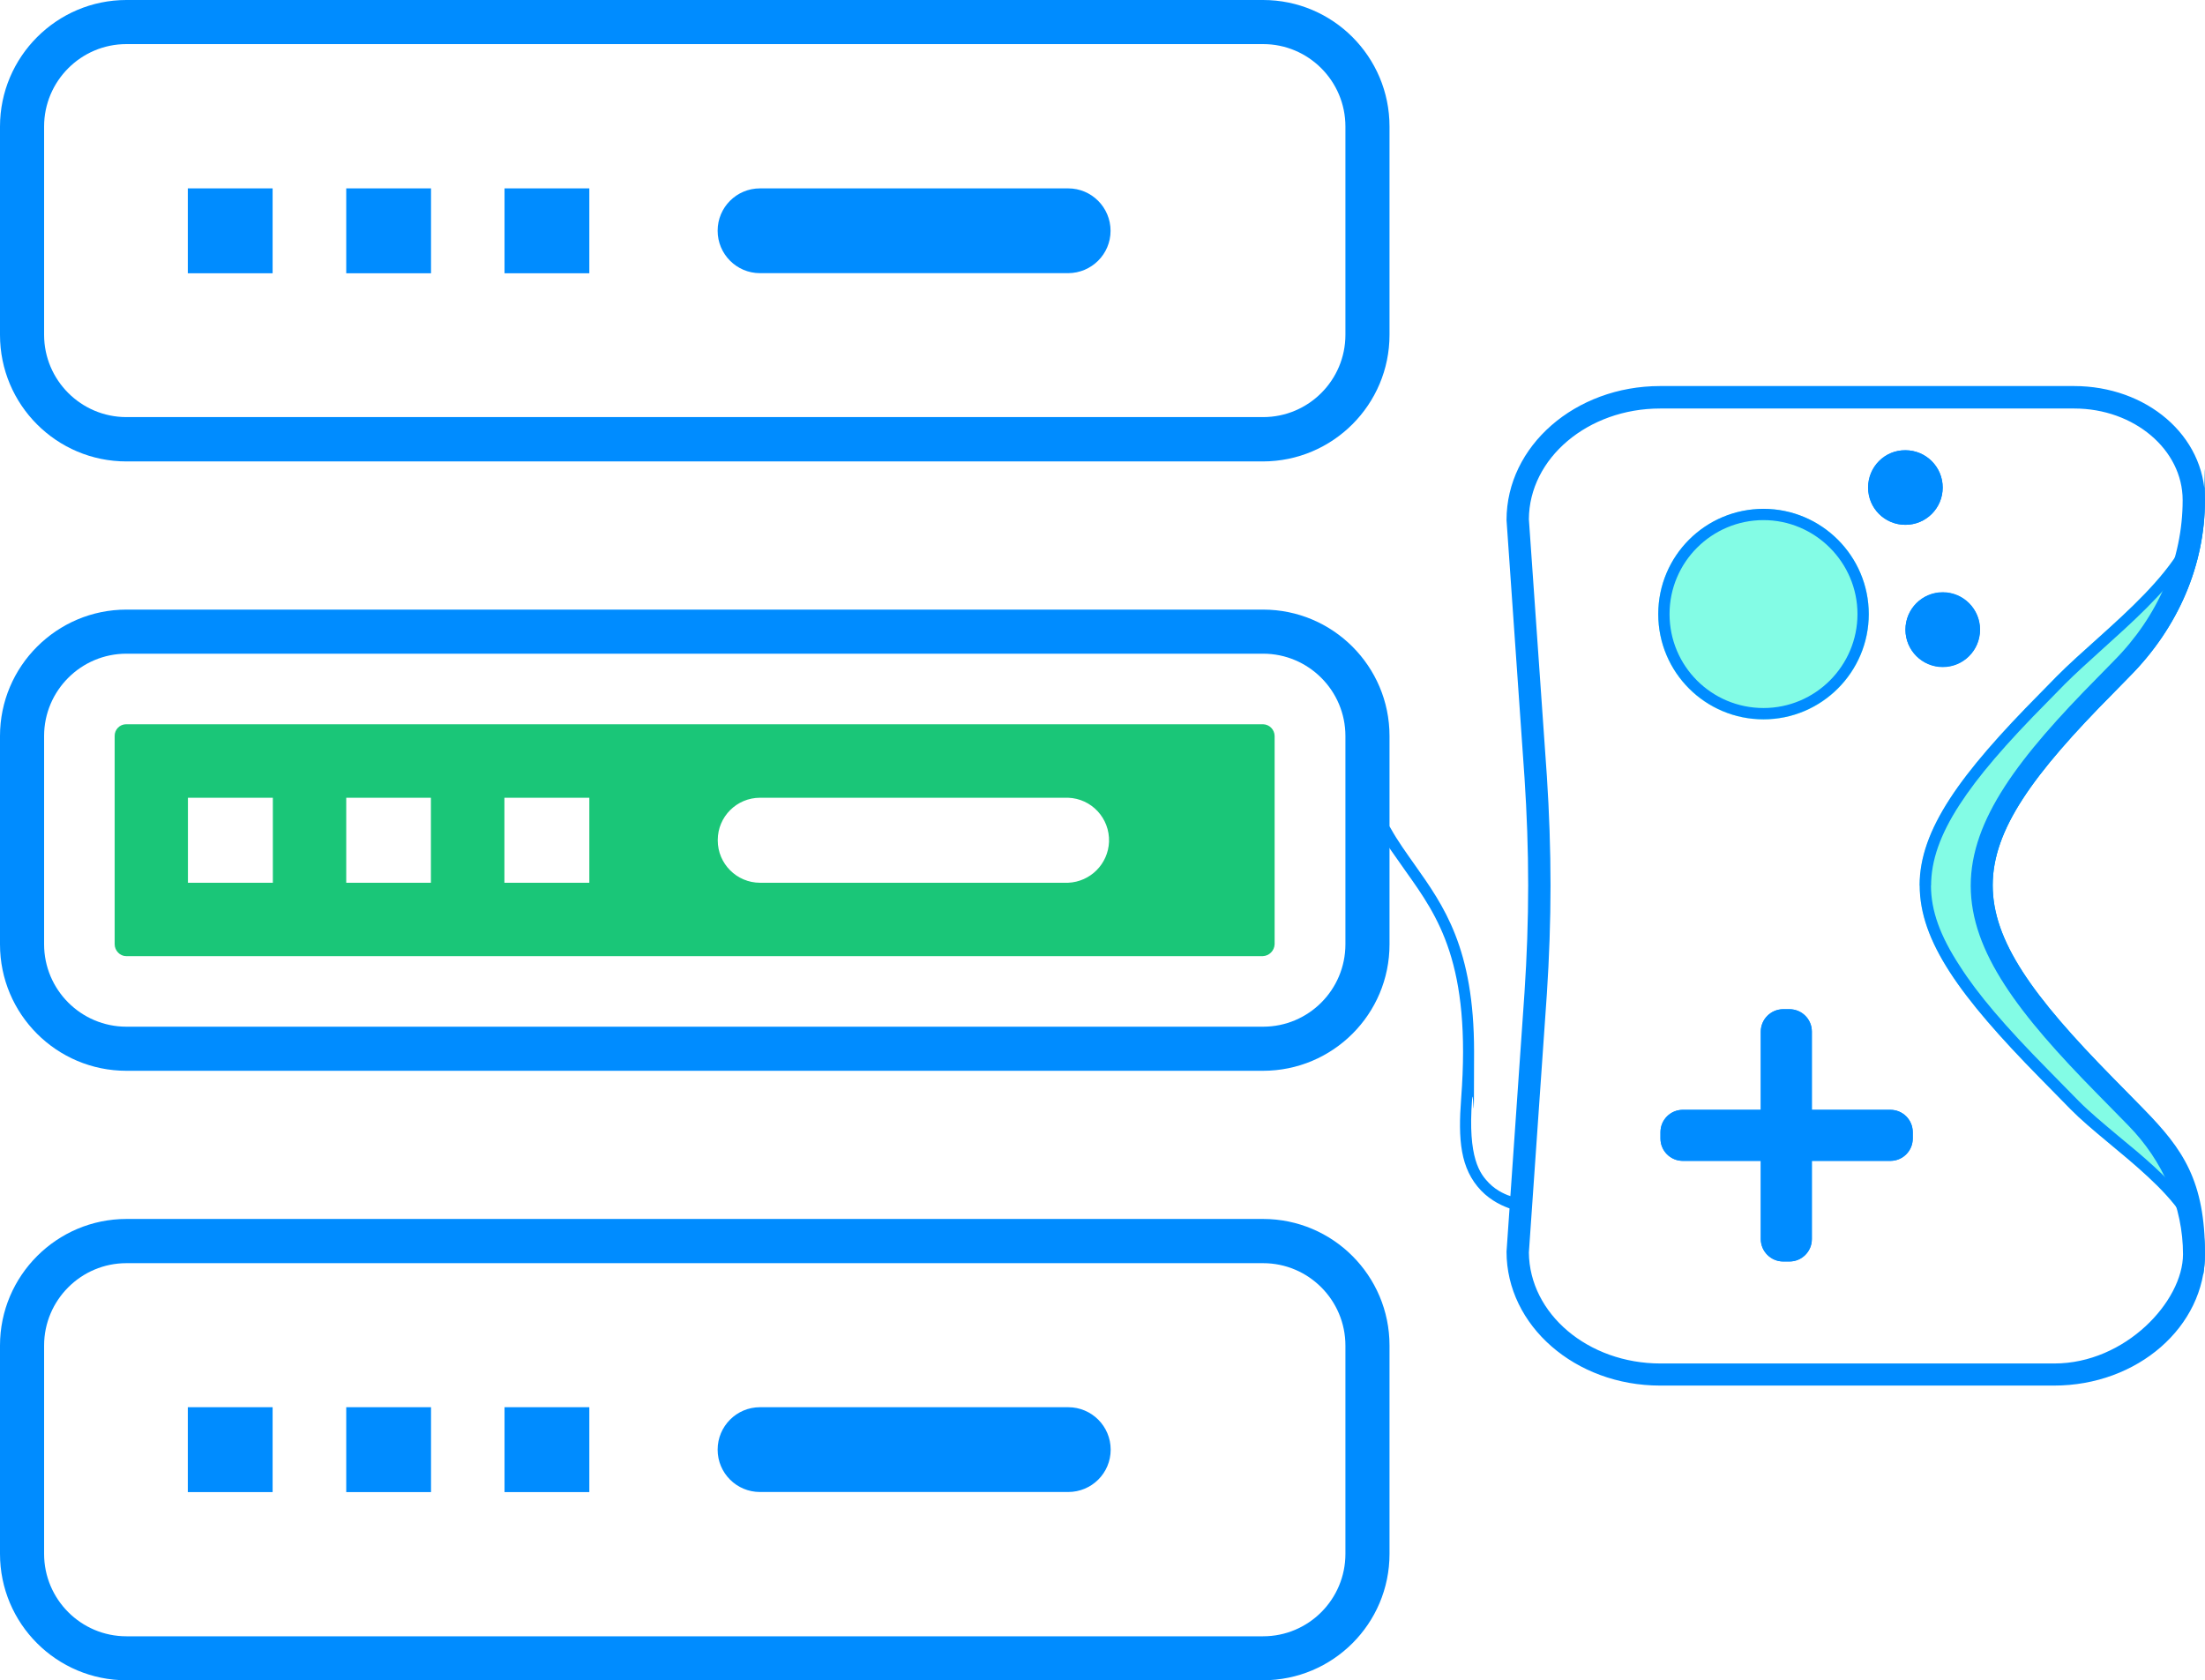 <?xml version="1.0" encoding="UTF-8"?>
<svg id="_图层_1" data-name="图层 1" xmlns="http://www.w3.org/2000/svg" viewBox="0 0 1874.9 1428.9">
  <defs>
    <style>
      .cls-1 {
        fill: #1ac678;
      }

      .cls-2 {
        fill: #83fce5;
      }

      .cls-3 {
        fill: #008cff;
      }
    </style>
  </defs>
  <path class="cls-3" d="M1073.9,392.4H107.5c-59.4,0-107.5-48.2-107.5-107.6V107.6C0,48.3,48.3,0,107.5,0h966.5c59.3,0,107.5,48.2,107.5,107.6v177.1c0,59.4-48.2,107.6-107.6,107.7h0ZM107.5,37.5c-38.6,0-70,31.4-70,70.1v177.1c0,38.6,31.4,70,70,70h966.5c38.7,0,70-31.4,70-70V107.6c0-38.7-31.4-70.1-70-70.1H107.5Z"/>
  <path class="cls-3" d="M159.7,160.2h72.1v72.2h-72.1v-72.2Zm134.7,0h72.1v72.2h-72.1v-72.2Zm134.6,0h72.1v72.2h-72.1v-72.2Zm479.3,72.1h-262.1c-19.9,0-36-16.2-36-36.1s16.1-36,36-36h262.1c19.9,0,36,16.2,36,36.1s-16.2,35.9-36,36Z"/>
  <path class="cls-3" d="M1073.9,910.6H107.5c-59.4,0-107.5-48.2-107.5-107.5v-177.2c0-59.3,48.3-107.5,107.5-107.5h966.5c59.3,0,107.5,48.2,107.5,107.5v177.2c0,59.4-48.2,107.5-107.6,107.5h0ZM107.5,555.9c-38.6,0-70,31.4-70,70v177.1c0,38.7,31.4,70.1,70,70.1h966.5c38.7,0,70-31.4,70-70.1v-177.1c0-38.6-31.4-70-70-70H107.5Z"/>
  <path class="cls-1" d="M1073.8,615.9H107.3c-5.5,0-9.9,4.5-9.8,10h0v177.1c0,5.3,4.4,10.1,9.8,10.1h966.4c5.5-.2,9.9-4.6,10.1-10.1v-177c0-5.5-4.4-10-9.9-10.1t0,0h0ZM232,750.7h-72.2v-72.3h72.2v72.3Zm134.4,0h-72v-72.3h72v72.3Zm134.7,0h-72.2v-72.3h72.2v72.3Zm407.1,0h-261.9c-19.9,0-36-16.2-36-36v-.3c0-19.9,16.1-36,36-36h261.9c20,.7,35.5,17.5,34.8,37.5-.8,18.9-15.9,34-34.8,34.8Z"/>
  <path class="cls-3" d="M1073.9,1428.9H107.5c-59.4,0-107.5-48.2-107.5-107.5v-177.2c0-59.3,48.3-107.6,107.5-107.6h966.5c59.3,0,107.5,48.2,107.5,107.6v177.2c0,59.4-48.2,107.5-107.6,107.5h0ZM107.5,1074.2c-38.6,0-70,31.4-70,70.1v177.1c0,38.7,31.4,70.1,70,70.1h966.5c38.7,0,70-31.4,70-70.1v-177.1c0-38.7-31.4-70.1-70-70.1H107.5Z"/>
  <path class="cls-3" d="M159.7,1196.7h72.1v72.2h-72.1v-72.2Zm134.7,0h72.1v72.2h-72.1v-72.2Zm134.6,0h72.1v72.2h-72.1v-72.2Zm479.3,72.1h-262.1c-19.9,0-36-16.1-36-36s16.1-36.1,36-36.1h262.1c19.9,0,36.1,16.1,36.1,36.1s-16.2,36-36.1,36h0Z"/>
  <g>
    <path class="cls-2" d="M1499.5,611.8c49.3,0,89.5-39.9,89.5-89.5,0-49.3-39.9-89.5-89.5-89.5h0c-49.3,0-89.5,39.9-89.5,89.5s39.9,89.5,89.5,89.5h0Z"/>
    <path class="cls-3" d="M1419.6,522.2c0-44.2,36-79.9,79.9-79.9,43.9,0,79.9,36,79.9,79.9,0,43.9-35.7,79.9-79.9,79.9s-79.9-35.7-79.9-79.9m-9.6,0c0,49.6,40.2,89.5,89.5,89.5,49.3,0,89.5-40.2,89.5-89.5,0-49.3-40.2-89.5-89.5-89.5s-89.5,39.9-89.5,89.5Z"/>
    <path class="cls-3" d="M1620.2,446.3c17.6,0,31.7-14.2,31.7-31.7s-14.2-31.7-31.7-31.7h0c-17.6,0-31.7,14.2-31.7,31.7s13.9,31.7,31.7,31.7h0Z"/>
    <path class="cls-3" d="M1607.4,414.6c0-7.1,5.7-12.8,12.8-12.8s12.8,5.7,12.8,12.8-5.7,12.8-12.8,12.8-12.8-5.7-12.8-12.8m-19,0c0,17.6,14.2,31.7,31.7,31.7,17.6,0,31.7-14.2,31.7-31.7s-14.2-31.7-31.7-31.7c-17.6-.3-31.7,14.2-31.7,31.7Z"/>
    <path class="cls-3" d="M1651.9,567.3c17.6,0,31.7-14.2,31.7-31.7s-14.2-31.7-31.7-31.7h0c-17.6,0-31.7,14.2-31.7,31.7s14.2,31.7,31.7,31.7h0Z"/>
    <path class="cls-3" d="M1639.2,535.3c0-7.1,5.7-12.8,12.8-12.8s12.8,5.7,12.8,12.8-5.7,12.8-12.8,12.8-12.8-5.7-12.8-12.8m-19,0c0,17.6,14.2,31.7,31.7,31.7,17.6,0,31.7-14.2,31.7-31.7s-14.2-31.7-31.7-31.7-31.7,14.2-31.7,31.7Zm-319.1,450.2c-2.5,13.2-4.9,26.5-7.4,39.7-2.7,1-5.4,2.1-8.2,3.1-7.4-2.4-17.5-6.9-26.1-15.8-17.9-18.7-19.6-43.6-17-78.2,8.8-114.8-19.6-154.7-47-193.2h0c-5.6-8.1-8.2-11.7-15.8-22.5s-3.1-5.4-5.2-9.2-1.9-6.1,0-7.9c1-1,2.6-1.2,3.7-.9,2.6,.5,4.1,3.2,4.5,4,6,10.8,13.3,20.8,20.4,30.9,24.6,34.8,50.4,70.8,50.4,158.7s-.6,26.1-1.7,40.8c-3.8,49.8,6.7,63.2,14.4,71.1,7,7.1,15.3,10.3,20.4,11.8,1.2-12.2,2.5-24.4,3.7-36.5,2.3-.5,3.9-.2,5,.2,0,0,1.4,.5,5.7,4Z"/>
    <path class="cls-2" d="M1867.2,425.3c0,55-77.1,108.2-118.4,149.9l-13.9,14.2c-136.6,138-136.6,188.7-.6,327l26.4,26.9c33.7,34.3,106.5,77.9,106.5,123.2,0,7.1,2.3,12.8,6.2,17.3,.9-5.7,1.4-11.3,1.4-17.3,0-45.1-18.4-89-52.1-123.2l-26.4-26.9c-136-138.3-136-189,.6-327l13.9-14.2c41.4-41.7,64-94.9,64-149.9s-.3-7.4-.6-10.8c-4.5,1.1-7.1,4.5-7.1,10.8h0Z"/>
    <path class="cls-3" d="M1642,753.1c0-21.2,7.6-43.1,24.1-68.6,15.6-24.1,38.8-51.3,75.6-88.4l13.9-14.2c9.1-9.1,20.1-19,31.7-29.5,25.2-22.7,52.7-47.3,70.6-73.7-9.6,32.9-27.8,63.7-53.6,89.8l-13.9,14.2c-64.9,65.7-105.1,117-105.1,170.3s39.9,104.6,104.5,170l26.4,26.9c20.4,21,35.1,45.3,42.8,71.4-15-19.8-37.4-38.5-58.1-55.5-12.5-10.5-24.4-20.4-33.1-29.2l-26.4-26.9c-36.6-37.1-59.8-64.3-75.1-88.4-16.7-25.5-24.4-47-24.4-68.3m-9.6,0c0,47.3,34,94.3,102,163.5l26.4,26.9c33.7,34.3,106.5,77.9,106.5,123.2,0,7.1,2.3,12.8,6.2,17.3,.9-5.7,1.4-11.3,1.4-17.3,0-45.1-18.4-89-52.1-123.2l-26.4-26.9c-68-69.1-102-116.2-102-163.5s34-94.3,102.6-163.5l13.9-14.2c41.4-41.7,64-94.9,64-149.9s-.3-7.4-.6-10.8c-4.5,1.1-7.1,4.5-7.1,10.8,0,55-77.1,108.2-118.4,149.9l-13.9,14.2c-68.3,68.9-102.6,116.2-102.6,163.5h0Z"/>
    <path class="cls-3" d="M1300,1065.1l15.3-220.1c2-30.6,3.1-61.5,3.1-92.1,0-30.9-1.1-62.1-3.1-92.7l-15.3-218.7c.3-51.8,50.1-94.1,111.6-94.1h352.2c50.7,0,92.1,34.9,92.1,77.9,0,50.1-20.7,98.6-58.4,136.6l-13.9,14.2c-66.6,67.4-107.9,120.7-107.9,177.1s41.1,109.4,107.4,176.8l26.4,26.9c30,30.6,46.7,69.7,46.7,109.7s-49,92.9-109.4,92.9h-334.9c-61.5,0-111.4-42.2-111.9-94.4m-19-622.8l15.3,219.3c2,30.3,3.1,60.9,3.1,91.2,0,30.3-1.1,60.6-3.1,90.9l-15.3,220.7c0,62.9,58.4,113.9,130.6,113.9h334.9c71.1,0,128.4-50.1,128.4-111.9s-18.4-89-52.1-123.2l-26.4-26.9c-68-69.1-102-116.2-102-163.5s34-94.3,102.6-163.5l13.9-14.2c41.4-41.7,64-94.9,64-149.9s-49.9-96.9-111.4-96.9h-351.9c-72.2,0-130.6,51-130.6,113.9h0Z"/>
    <path class="cls-3" d="M1607.4,987.2h-176.5c-10.5,0-19-8.5-19-19v-5.4c0-10.5,8.5-19,19-19h176.5c10.5,0,19,8.5,19,19v5.4c0,10.5-8.5,19-19,19Z"/>
    <path class="cls-3" d="M1430.9,962.8h176.5v5.4h-176.5v-5.4m-19,0v5.4c0,10.5,8.5,19,19,19h176.5c10.5,0,19-8.5,19-19v-5.4c0-10.5-8.5-19-19-19h-176.5c-10.5,0-19,8.5-19,19Z"/>
    <path class="cls-3" d="M1497.2,1053.8v-176.5c0-10.5,8.5-19,19-19h5.4c10.5,0,19,8.5,19,19v176.5c0,10.5-8.5,19-19,19h-5.4c-10.2,0-19-8.5-19-19Z"/>
    <path class="cls-3" d="M1516.5,877.2h5.4v176.5h-5.4v-176.5m-19.3,0v176.5c0,10.5,8.5,19,19,19h5.4c10.5,0,19-8.5,19-19v-176.5c0-10.5-8.5-19-19-19h-5.4c-10.2,0-19,8.5-19,19Z"/>
  </g>
</svg>